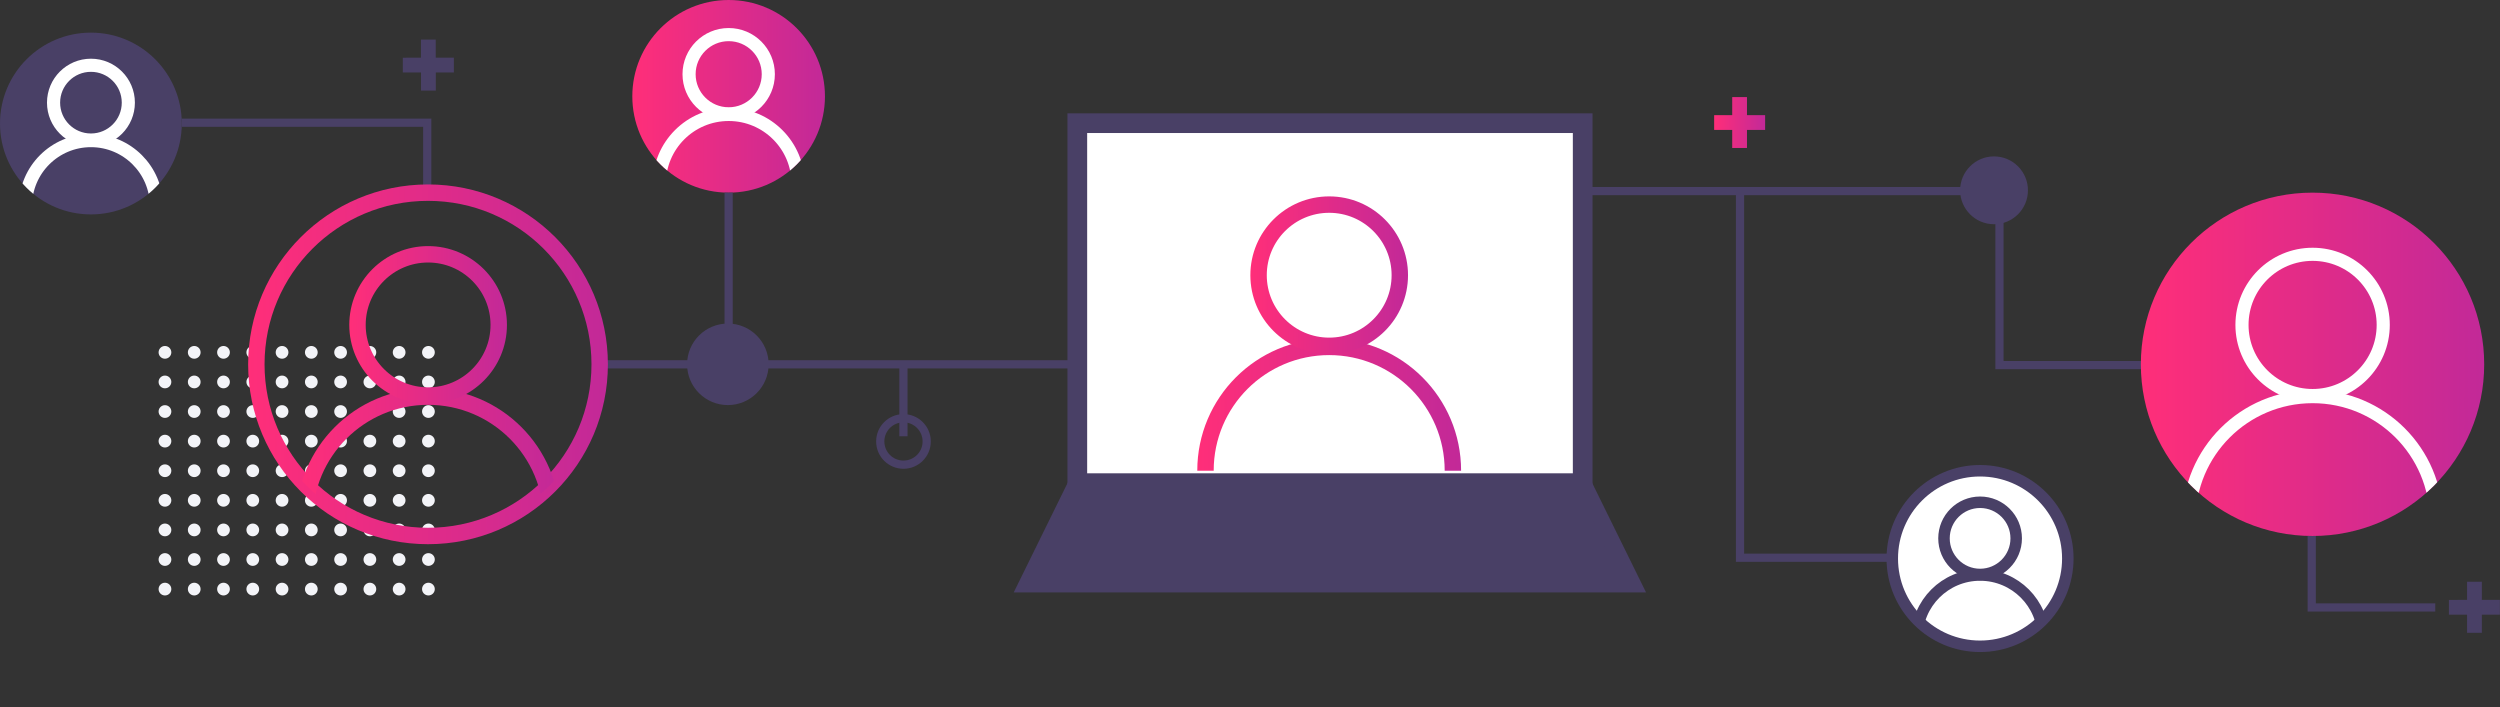 <svg xmlns="http://www.w3.org/2000/svg" xmlns:xlink="http://www.w3.org/1999/xlink" viewBox="0 0 1523.26 430.94"><rect x="0" y="0" width="1523.26" height="430.94" fill="#333333" stroke="none"/><defs><style>.cls-1,.cls-13,.cls-17,.cls-19,.cls-20,.cls-23,.cls-6,.cls-7,.cls-9{fill:none;}.cls-2,.cls-21,.cls-4{fill:#fff;}.cls-2,.cls-23,.cls-4,.cls-8,.cls-9{stroke:#494066;}.cls-13,.cls-17,.cls-19,.cls-2,.cls-20,.cls-23,.cls-4,.cls-6,.cls-7,.cls-8,.cls-9{stroke-miterlimit:10;}.cls-2,.cls-23{stroke-width:7px;}.cls-3{fill:#f3f4f8;}.cls-4{stroke-width:12px;}.cls-5{clip-path:url(#clip-path);}.cls-17,.cls-19,.cls-20,.cls-6,.cls-7,.cls-8{stroke-width:10px;}.cls-6{stroke:url(#Degradado_sin_nombre_36);}.cls-7{stroke:url(#Degradado_sin_nombre_36-2);}.cls-10,.cls-8{fill:#494066;}.cls-9{stroke-width:5px;}.cls-11{fill:url(#Degradado_sin_nombre_36-3);}.cls-12{clip-path:url(#clip-path-2);}.cls-13{stroke:#fff;stroke-width:8px;}.cls-14{clip-path:url(#clip-path-3);}.cls-15{fill:url(#Degradado_sin_nombre_36-4);}.cls-16{clip-path:url(#clip-path-4);}.cls-17{stroke:url(#Degradado_sin_nombre_36-5);}.cls-18{clip-path:url(#clip-path-5);}.cls-19{stroke:url(#Degradado_sin_nombre_36-6);}.cls-20{stroke:url(#Degradado_sin_nombre_36-7);}.cls-22{clip-path:url(#clip-path-6);}.cls-24{fill:url(#Degradado_sin_nombre_36-8);}</style><clipPath id="clip-path" transform="translate(0 0)"><rect class="cls-1" x="700.51" y="74.78" width="219.61" height="212.04"/></clipPath><linearGradient id="Degradado_sin_nombre_36" x1="729.51" y1="286.73" x2="890.25" y2="286.73" gradientUnits="userSpaceOnUse"><stop offset="0" stop-color="#ff2e79"/><stop offset="1" stop-color="#c22998"/></linearGradient><linearGradient id="Degradado_sin_nombre_36-2" x1="761.86" y1="167.69" x2="857.91" y2="167.69" xlink:href="#Degradado_sin_nombre_36"/><linearGradient id="Degradado_sin_nombre_36-3" x1="1304.43" y1="221.98" x2="1513.63" y2="221.98" xlink:href="#Degradado_sin_nombre_36"/><clipPath id="clip-path-2" transform="translate(0 0)"><circle class="cls-1" cx="1409.03" cy="221.98" r="104.6"/></clipPath><clipPath id="clip-path-3" transform="translate(0 0)"><circle class="cls-1" cx="55.38" cy="75.26" r="55.38"/></clipPath><linearGradient id="Degradado_sin_nombre_36-4" x1="385.27" y1="58.69" x2="502.65" y2="58.69" xlink:href="#Degradado_sin_nombre_36"/><clipPath id="clip-path-4" transform="translate(0 0)"><circle class="cls-1" cx="443.96" cy="58.69" r="58.69"/></clipPath><linearGradient id="Degradado_sin_nombre_36-5" x1="151.19" y1="221.98" x2="370.39" y2="221.98" xlink:href="#Degradado_sin_nombre_36"/><clipPath id="clip-path-5" transform="translate(0 0)"><circle class="cls-1" cx="260.79" cy="221.98" r="104.6"/></clipPath><linearGradient id="Degradado_sin_nombre_36-6" x1="180.48" y1="317.03" x2="341.21" y2="317.03" xlink:href="#Degradado_sin_nombre_36"/><linearGradient id="Degradado_sin_nombre_36-7" x1="212.82" y1="197.98" x2="308.87" y2="197.98" xlink:href="#Degradado_sin_nombre_36"/><clipPath id="clip-path-6" transform="translate(0 0)"><circle class="cls-2" cx="1206.45" cy="340.31" r="53.48"/></clipPath><linearGradient id="Degradado_sin_nombre_36-8" x1="1044.39" y1="74.68" x2="1075.52" y2="74.68" xlink:href="#Degradado_sin_nombre_36"/></defs><g id="Capa_2" data-name="Capa 2"><g id="Capa_1-2" data-name="Capa 1"><circle class="cls-3" cx="100.51" cy="214.69" r="3.88"/><circle class="cls-3" cx="118.35" cy="214.69" r="3.88"/><circle class="cls-3" cx="136.18" cy="214.69" r="3.88"/><circle class="cls-3" cx="154.02" cy="214.69" r="3.88"/><circle class="cls-3" cx="171.86" cy="214.69" r="3.88"/><circle class="cls-3" cx="189.69" cy="214.69" r="3.88"/><circle class="cls-3" cx="207.53" cy="214.69" r="3.88"/><circle class="cls-3" cx="225.37" cy="214.69" r="3.88"/><circle class="cls-3" cx="243.2" cy="214.69" r="3.88"/><circle class="cls-3" cx="261.04" cy="214.69" r="3.88"/><circle class="cls-3" cx="100.51" cy="232.72" r="3.88"/><circle class="cls-3" cx="118.35" cy="232.72" r="3.88"/><circle class="cls-3" cx="136.18" cy="232.72" r="3.88"/><circle class="cls-3" cx="154.02" cy="232.72" r="3.88"/><circle class="cls-3" cx="171.86" cy="232.72" r="3.88"/><circle class="cls-3" cx="189.69" cy="232.72" r="3.88"/><circle class="cls-3" cx="207.53" cy="232.72" r="3.88"/><circle class="cls-3" cx="225.37" cy="232.72" r="3.88"/><circle class="cls-3" cx="243.2" cy="232.72" r="3.88"/><circle class="cls-3" cx="261.04" cy="232.72" r="3.88"/><circle class="cls-3" cx="100.51" cy="250.75" r="3.88"/><circle class="cls-3" cx="118.35" cy="250.75" r="3.88"/><circle class="cls-3" cx="136.18" cy="250.75" r="3.88"/><circle class="cls-3" cx="154.02" cy="250.75" r="3.88"/><circle class="cls-3" cx="171.86" cy="250.75" r="3.88"/><circle class="cls-3" cx="189.69" cy="250.75" r="3.88"/><circle class="cls-3" cx="207.53" cy="250.75" r="3.88"/><circle class="cls-3" cx="225.37" cy="250.75" r="3.88"/><circle class="cls-3" cx="243.2" cy="250.75" r="3.88"/><circle class="cls-3" cx="261.04" cy="250.75" r="3.88"/><circle class="cls-3" cx="100.51" cy="268.78" r="3.88"/><circle class="cls-3" cx="118.35" cy="268.78" r="3.88"/><circle class="cls-3" cx="136.18" cy="268.78" r="3.88"/><circle class="cls-3" cx="154.02" cy="268.78" r="3.88"/><circle class="cls-3" cx="171.86" cy="268.78" r="3.88"/><circle class="cls-3" cx="189.69" cy="268.78" r="3.88"/><circle class="cls-3" cx="207.53" cy="268.78" r="3.88"/><circle class="cls-3" cx="225.37" cy="268.78" r="3.88"/><circle class="cls-3" cx="243.2" cy="268.78" r="3.88"/><circle class="cls-3" cx="261.04" cy="268.78" r="3.88"/><circle class="cls-3" cx="100.51" cy="286.82" r="3.88"/><circle class="cls-3" cx="118.35" cy="286.82" r="3.88"/><circle class="cls-3" cx="136.18" cy="286.82" r="3.88"/><circle class="cls-3" cx="154.02" cy="286.82" r="3.88"/><circle class="cls-3" cx="171.86" cy="286.82" r="3.88"/><circle class="cls-3" cx="189.69" cy="286.82" r="3.88"/><circle class="cls-3" cx="207.53" cy="286.82" r="3.88"/><circle class="cls-3" cx="225.37" cy="286.82" r="3.88"/><circle class="cls-3" cx="243.2" cy="286.82" r="3.88"/><circle class="cls-3" cx="261.04" cy="286.82" r="3.88"/><circle class="cls-3" cx="100.51" cy="304.85" r="3.88"/><circle class="cls-3" cx="118.35" cy="304.85" r="3.88"/><circle class="cls-3" cx="136.18" cy="304.85" r="3.88"/><circle class="cls-3" cx="154.02" cy="304.85" r="3.88"/><circle class="cls-3" cx="171.86" cy="304.85" r="3.88"/><circle class="cls-3" cx="189.69" cy="304.85" r="3.88"/><circle class="cls-3" cx="207.53" cy="304.85" r="3.88"/><circle class="cls-3" cx="225.37" cy="304.85" r="3.88"/><circle class="cls-3" cx="243.2" cy="304.85" r="3.88"/><circle class="cls-3" cx="261.04" cy="304.85" r="3.88"/><circle class="cls-3" cx="100.51" cy="322.88" r="3.88"/><circle class="cls-3" cx="118.35" cy="322.88" r="3.88"/><circle class="cls-3" cx="136.18" cy="322.88" r="3.88"/><circle class="cls-3" cx="154.02" cy="322.88" r="3.88"/><circle class="cls-3" cx="171.86" cy="322.88" r="3.88"/><circle class="cls-3" cx="189.69" cy="322.88" r="3.88"/><circle class="cls-3" cx="207.53" cy="322.88" r="3.88"/><circle class="cls-3" cx="225.37" cy="322.88" r="3.88"/><circle class="cls-3" cx="243.2" cy="322.88" r="3.88"/><circle class="cls-3" cx="261.04" cy="322.88" r="3.88"/><circle class="cls-3" cx="100.51" cy="340.91" r="3.88"/><circle class="cls-3" cx="118.35" cy="340.91" r="3.88"/><circle class="cls-3" cx="136.18" cy="340.91" r="3.88"/><circle class="cls-3" cx="154.02" cy="340.91" r="3.88"/><circle class="cls-3" cx="171.86" cy="340.91" r="3.88"/><circle class="cls-3" cx="189.69" cy="340.91" r="3.88"/><circle class="cls-3" cx="207.53" cy="340.91" r="3.88"/><circle class="cls-3" cx="225.37" cy="340.91" r="3.88"/><circle class="cls-3" cx="243.2" cy="340.91" r="3.88"/><circle class="cls-3" cx="261.04" cy="340.91" r="3.88"/><circle class="cls-3" cx="100.51" cy="358.94" r="3.88"/><circle class="cls-3" cx="118.35" cy="358.94" r="3.88"/><circle class="cls-3" cx="136.18" cy="358.94" r="3.88"/><circle class="cls-3" cx="154.02" cy="358.94" r="3.88"/><circle class="cls-3" cx="171.86" cy="358.94" r="3.88"/><circle class="cls-3" cx="189.69" cy="358.94" r="3.88"/><circle class="cls-3" cx="207.53" cy="358.94" r="3.88"/><circle class="cls-3" cx="225.37" cy="358.94" r="3.88"/><circle class="cls-3" cx="243.2" cy="358.94" r="3.88"/><circle class="cls-3" cx="261.04" cy="358.94" r="3.88"/><rect class="cls-4" x="656.41" y="75.05" width="307.93" height="219.34"/><g class="cls-5"><circle class="cls-6" cx="809.88" cy="286.73" r="75.37"/><circle class="cls-7" cx="809.88" cy="167.69" r="43.03"/></g><polygon class="cls-8" points="994.89 355.93 625.71 355.93 656 294.39 964.6 294.39 994.89 355.93"/><polyline class="cls-9" points="964.6 116.43 1218.29 116.43 1218.29 222.45 1415.18 222.45"/><circle class="cls-10" cx="1214.97" cy="115.96" r="20.66"/><circle class="cls-10" cx="443.49" cy="221.98" r="24.84"/><circle class="cls-9" cx="550.49" cy="268.98" r="14.15"/><circle class="cls-11" cx="1409.03" cy="221.98" r="104.6"/><g class="cls-12"><circle class="cls-13" cx="1409.08" cy="317.03" r="75.37"/><circle class="cls-13" cx="1409.08" cy="197.98" r="43.03"/></g><circle class="cls-10" cx="55.38" cy="75.26" r="55.38"/><g class="cls-14"><circle class="cls-13" cx="55.41" cy="125.57" r="39.9"/><circle class="cls-13" cx="55.41" cy="62.55" r="22.78"/></g><circle class="cls-15" cx="443.96" cy="58.69" r="58.69"/><g class="cls-16"><circle class="cls-13" cx="443.99" cy="112.02" r="42.29"/><circle class="cls-13" cx="443.99" cy="45.22" r="24.14"/></g><polyline class="cls-9" points="110.75 74.78 260.32 74.78 260.32 117.38"/><line class="cls-9" x1="364.92" y1="221.98" x2="656.41" y2="221.98"/><circle class="cls-17" cx="260.79" cy="221.98" r="104.6"/><g class="cls-18"><circle class="cls-19" cx="260.85" cy="317.03" r="75.37"/><circle class="cls-20" cx="260.85" cy="197.98" r="43.03"/></g><circle class="cls-21" cx="1206.45" cy="340.31" r="53.48"/><g class="cls-22"><circle class="cls-2" cx="1206.48" cy="388.9" r="38.54"/><circle class="cls-2" cx="1206.48" cy="328.03" r="22"/></g><circle class="cls-23" cx="1206.45" cy="340.31" r="53.48"/><line class="cls-9" x1="443.96" y1="117.38" x2="443.96" y2="221.98"/><line class="cls-9" x1="550.46" y1="223.88" x2="550.46" y2="265.82"/><polyline class="cls-9" points="1060.2 116.43 1060.2 339.83 1152.97 339.83"/><polyline class="cls-9" points="1408.55 326.58 1408.55 370.12 1483.81 370.12"/><path class="cls-10" d="M256.5,35.14v-11h9V35.14h11.05v9H265.53V55.22h-9V44.16H245.45v-9Z" transform="translate(0 0)"/><path class="cls-10" d="M1503.19,365.51V354.45h9v11.06h11v9h-11v11.05h-9V374.53h-11.06v-9Z" transform="translate(0 0)"/><path class="cls-24" d="M1055.44,70.16v-11h9v11h11.06v9h-11.06v11h-9v-11h-11v-9Z" transform="translate(0 0)"/></g></g></svg>